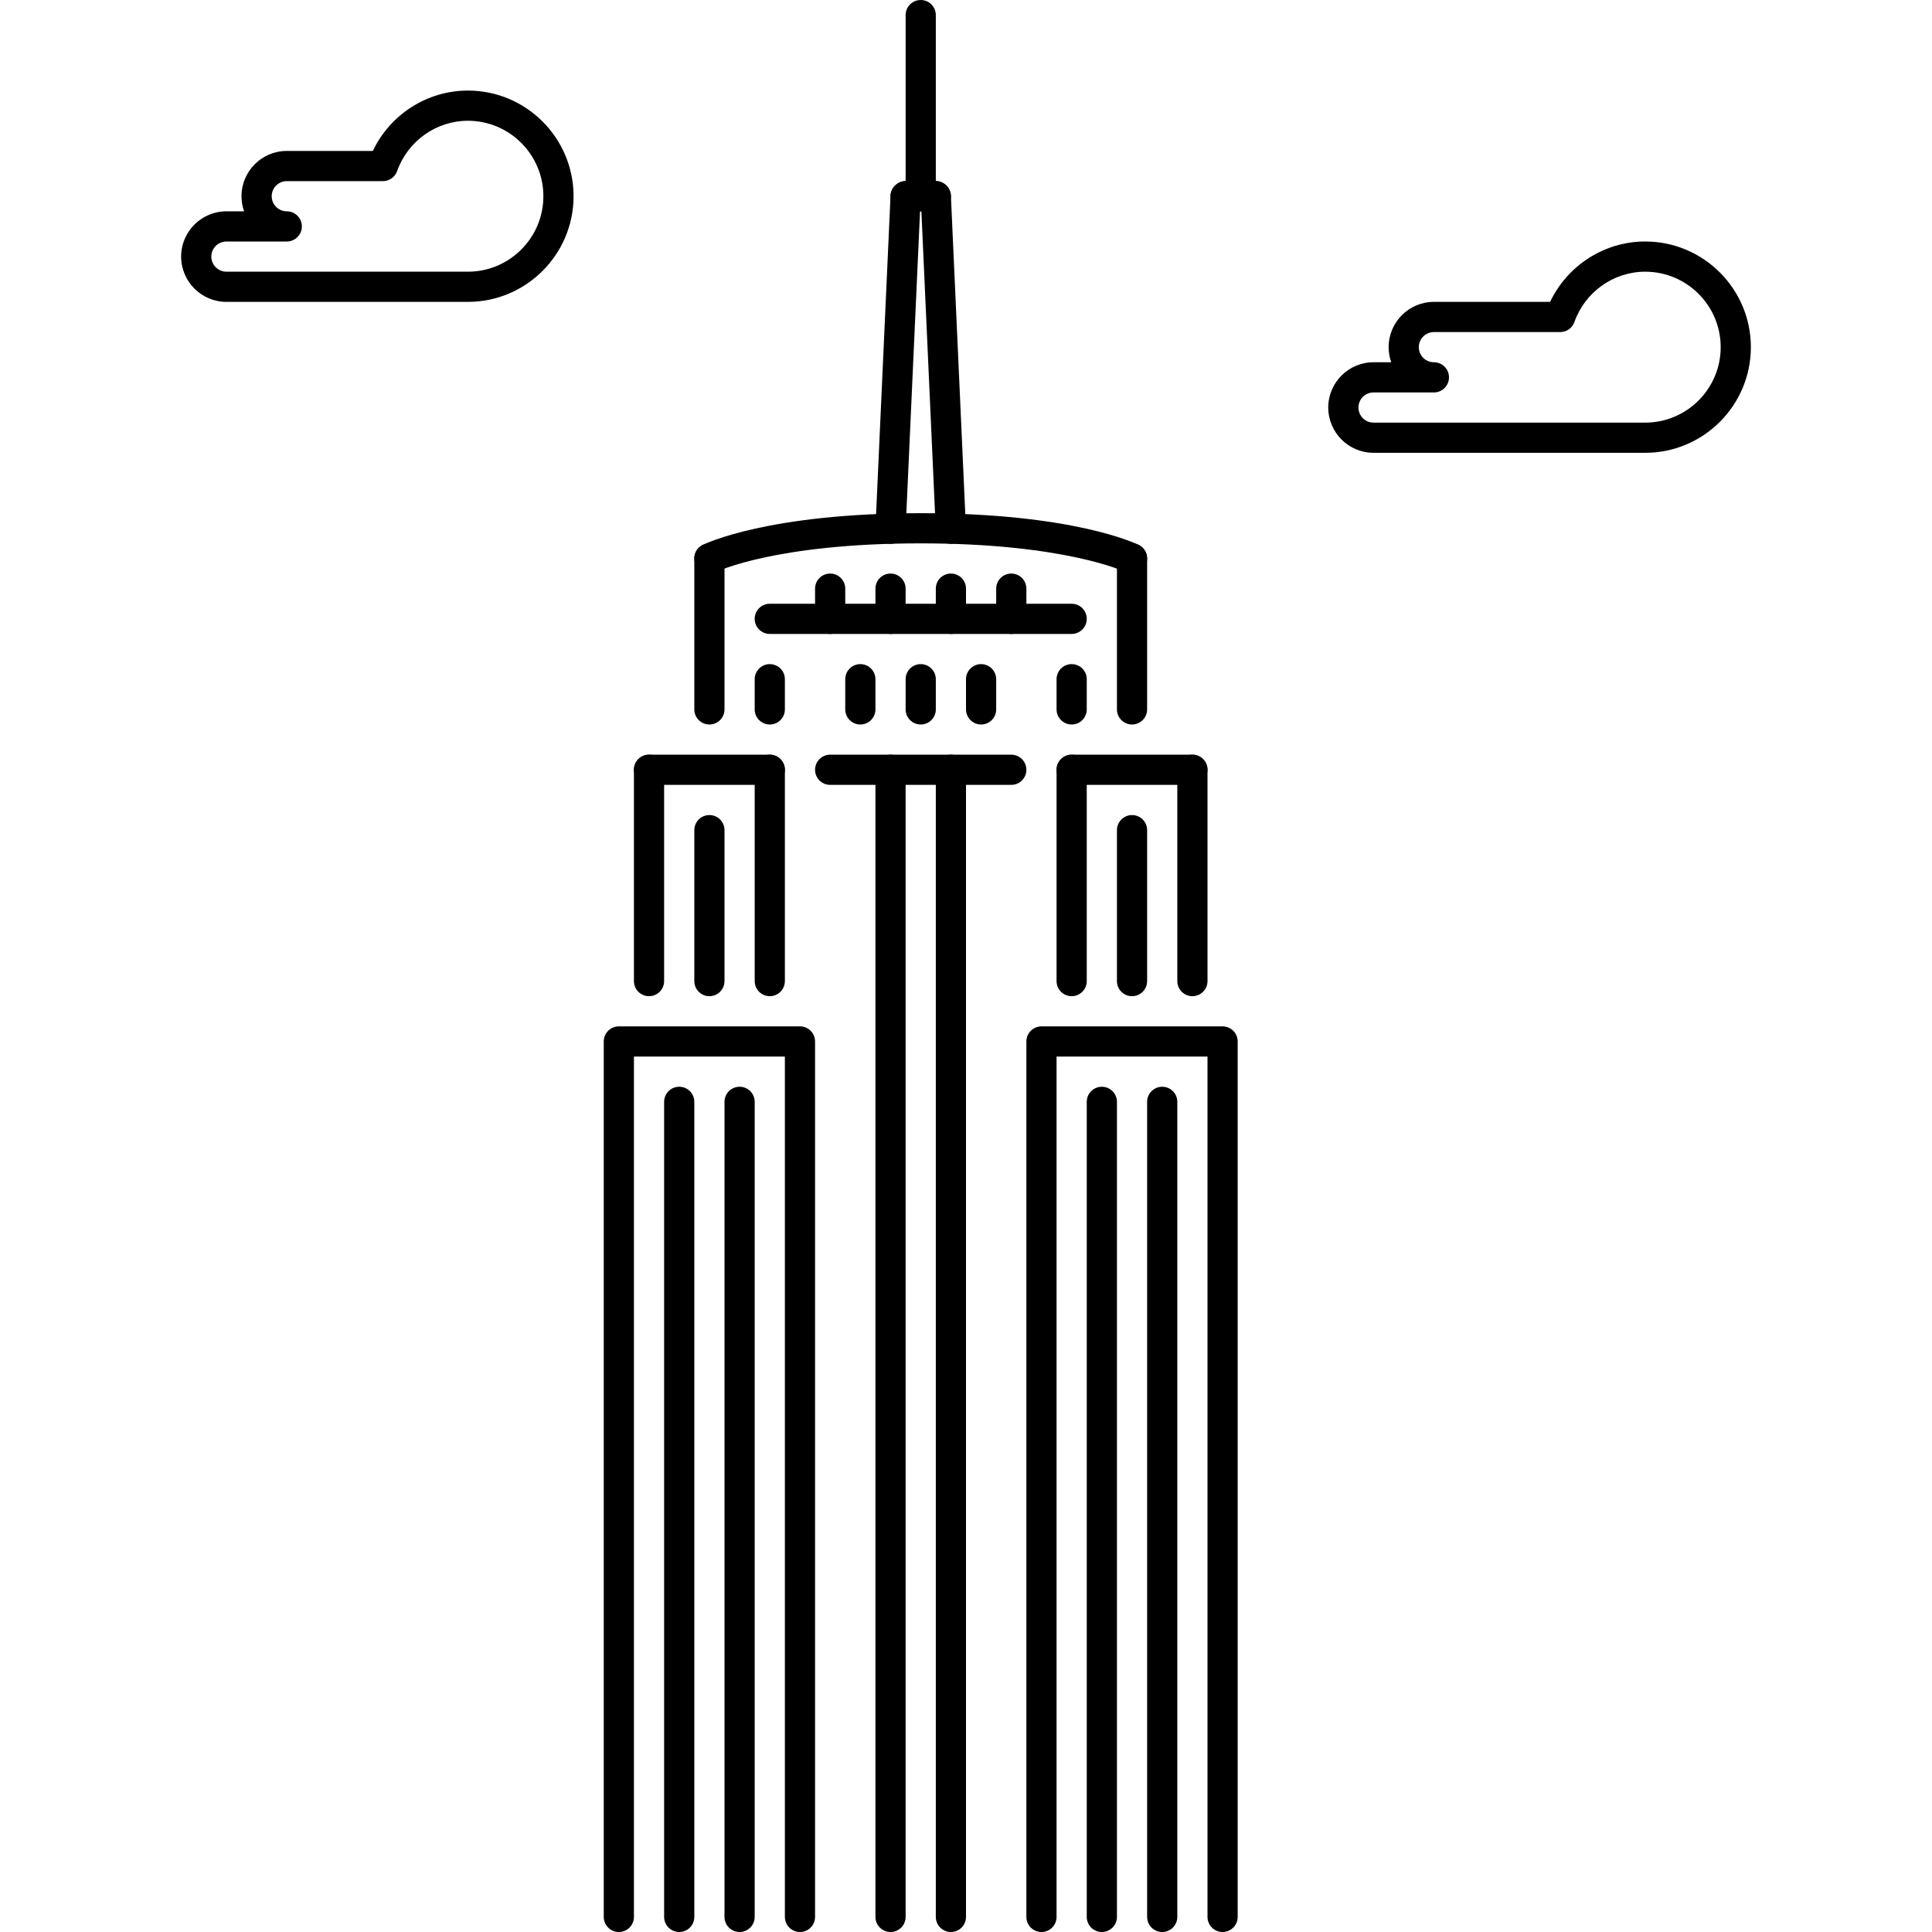 <?xml version="1.0" encoding="iso-8859-1"?>
<!-- Generator: Adobe Illustrator 19.0.0, SVG Export Plug-In . SVG Version: 6.00 Build 0)  -->
<svg version="1.1" id="Capa_1" xmlns="http://www.w3.org/2000/svg" xmlns:xlink="http://www.w3.org/1999/xlink" x="0px" y="0px"
	 viewBox="0 0 511.95 511.95" style="enable-background:new 0 0 511.95 511.95;" xml:space="preserve">
<g>
	<g>
		<path d="M211.98,271.973h-47.995c-2.211,0-4,1.789-4,4V507.95c0,2.211,1.789,4,4,4c2.21,0,3.999-1.789,3.999-4V279.973h39.996
			V507.95c0,2.211,1.789,4,4,4s3.999-1.789,3.999-4V275.973C215.979,273.762,214.191,271.973,211.98,271.973z"/>
	</g>
</g>
<g>
	<g>
		<path d="M323.969,271.973h-47.995c-2.211,0-4,1.789-4,4V507.95c0,2.211,1.789,4,4,4c2.21,0,3.999-1.789,3.999-4V279.973h39.996
			V507.95c0,2.211,1.789,4,4,4c2.21,0,3.999-1.789,3.999-4V275.973C327.968,273.762,326.179,271.973,323.969,271.973z"/>
	</g>
</g>
<g>
	<g>
		<path d="M171.984,199.98c-2.211,0-4,1.79-4,4v55.995c0,2.21,1.789,3.999,4,3.999s3.999-1.789,3.999-3.999V203.98
			C175.983,201.769,174.195,199.98,171.984,199.98z"/>
	</g>
</g>
<g>
	<g>
		<path d="M203.981,199.98h-31.997c-2.211,0-4,1.79-4,4c0,2.211,1.789,4,4,4h31.997c2.21,0,3.999-1.789,3.999-4
			S206.191,199.98,203.981,199.98z"/>
	</g>
</g>
<g>
	<g>
		<path d="M203.981,199.98c-2.211,0-4,1.79-4,4v55.995c0,2.21,1.789,3.999,4,3.999c2.21,0,3.999-1.789,3.999-3.999V203.98
			C207.98,201.769,206.191,199.98,203.981,199.98z"/>
	</g>
</g>
<g>
	<g>
		<path d="M283.973,199.98c-2.211,0-4,1.79-4,4v55.995c0,2.21,1.789,3.999,4,3.999c2.21,0,3.999-1.789,3.999-3.999V203.98
			C287.972,201.769,286.183,199.98,283.973,199.98z"/>
	</g>
</g>
<g>
	<g>
		<path d="M315.97,199.98h-31.997c-2.211,0-4,1.79-4,4c0,2.211,1.789,4,4,4h31.997c2.21,0,3.999-1.789,3.999-4
			S318.18,199.98,315.97,199.98z"/>
	</g>
</g>
<g>
	<g>
		<path d="M315.97,199.98c-2.211,0-4,1.79-4,4v55.995c0,2.21,1.789,3.999,4,3.999c2.21,0,3.999-1.789,3.999-3.999V203.98
			C319.969,201.769,318.18,199.98,315.97,199.98z"/>
	</g>
</g>
<g>
	<g>
		<path d="M179.983,287.972c-2.211,0-4,1.788-4,3.999V507.95c0,2.211,1.789,4,4,4s4-1.789,4-4V291.971
			C183.983,289.76,182.194,287.972,179.983,287.972z"/>
	</g>
</g>
<g>
	<g>
		<path d="M195.981,287.972c-2.21,0-3.999,1.788-3.999,3.999V507.95c0,2.211,1.789,4,3.999,4c2.211,0,4-1.789,4-4V291.971
			C199.981,289.76,198.192,287.972,195.981,287.972z"/>
	</g>
</g>
<g>
	<g>
		<path d="M291.972,287.972c-2.211,0-4,1.788-4,3.999V507.95c0,2.211,1.789,4,4,4s4-1.789,4-4V291.971
			C295.972,289.76,294.183,287.972,291.972,287.972z"/>
	</g>
</g>
<g>
	<g>
		<path d="M307.97,287.972c-2.211,0-3.999,1.788-3.999,3.999V507.95c0,2.211,1.788,4,3.999,4s4-1.789,4-4V291.971
			C311.97,289.76,310.181,287.972,307.97,287.972z"/>
	</g>
</g>
<g>
	<g>
		<path d="M235.977,199.98c-2.21,0-3.999,1.79-3.999,4v303.97c0,2.211,1.789,4,3.999,4c2.211,0,4-1.789,4-4V203.98
			C239.977,201.769,238.188,199.98,235.977,199.98z"/>
	</g>
</g>
<g>
	<g>
		<path d="M251.976,199.98c-2.211,0-4,1.79-4,4v303.97c0,2.211,1.789,4,4,4s3.999-1.789,3.999-4V203.98
			C255.975,201.769,254.187,199.98,251.976,199.98z"/>
	</g>
</g>
<g>
	<g>
		<path d="M187.982,215.978c-2.211,0-3.999,1.79-3.999,4v39.997c0,2.21,1.788,3.999,3.999,3.999s4-1.789,4-3.999v-39.997
			C191.982,217.767,190.193,215.978,187.982,215.978z"/>
	</g>
</g>
<g>
	<g>
		<path d="M299.971,215.978c-2.211,0-3.999,1.79-3.999,4v39.997c0,2.21,1.788,3.999,3.999,3.999s4-1.789,4-3.999v-39.997
			C303.971,217.767,302.182,215.978,299.971,215.978z"/>
	</g>
</g>
<g>
	<g>
		<path d="M267.974,199.98h-47.995c-2.211,0-4,1.79-4,4c0,2.211,1.789,4,4,4h47.995c2.211,0,4-1.789,4-4
			S270.185,199.98,267.974,199.98z"/>
	</g>
</g>
<g>
	<g>
		<path d="M187.982,143.985c-2.211,0-3.999,1.789-3.999,4v39.996c0,2.211,1.788,4,3.999,4s4-1.789,4-4v-39.996
			C191.982,145.774,190.193,143.985,187.982,143.985z"/>
	</g>
</g>
<g>
	<g>
		<path d="M299.971,143.985c-2.211,0-3.999,1.789-3.999,4v39.996c0,2.211,1.788,4,3.999,4s4-1.789,4-4v-39.996
			C303.971,145.774,302.182,143.985,299.971,143.985z"/>
	</g>
</g>
<g>
	<g>
		<path d="M301.76,144.407c-0.687-0.344-17.304-8.421-57.783-8.421c-40.476,0-57.096,8.077-57.784,8.421
			c-1.976,0.988-2.776,3.39-1.788,5.367c0.991,1.977,3.393,2.766,5.366,1.789c0.152-0.078,15.6-7.578,54.206-7.578
			c38.246,0,54.072,7.512,54.205,7.578c0.57,0.285,1.18,0.422,1.789,0.422c1.469,0,2.875-0.808,3.578-2.211
			C304.532,147.798,303.737,145.395,301.76,144.407z"/>
	</g>
</g>
<g>
	<g>
		<path d="M283.973,159.985h-79.992c-2.211,0-4,1.789-4,3.999c0,2.211,1.789,4,4,4h79.992c2.21,0,3.999-1.789,3.999-4
			C287.972,161.774,286.183,159.985,283.973,159.985z"/>
	</g>
</g>
<g>
	<g>
		<path d="M219.979,151.985c-2.211,0-4,1.789-4,4v7.999c0,2.211,1.789,4,4,4s4-1.789,4-4v-7.999
			C223.979,153.774,222.19,151.985,219.979,151.985z"/>
	</g>
</g>
<g>
	<g>
		<path d="M235.977,151.985c-2.21,0-3.999,1.789-3.999,4v7.999c0,2.211,1.789,4,3.999,4c2.211,0,4-1.789,4-4v-7.999
			C239.977,153.774,238.188,151.985,235.977,151.985z"/>
	</g>
</g>
<g>
	<g>
		<path d="M251.976,151.985c-2.211,0-4,1.789-4,4v7.999c0,2.211,1.789,4,4,4s3.999-1.789,3.999-4v-7.999
			C255.975,153.774,254.187,151.985,251.976,151.985z"/>
	</g>
</g>
<g>
	<g>
		<path d="M267.974,151.985c-2.211,0-3.999,1.789-3.999,4v7.999c0,2.211,1.788,4,3.999,4s4-1.789,4-4v-7.999
			C271.974,153.774,270.185,151.985,267.974,151.985z"/>
	</g>
</g>
<g>
	<g>
		<path d="M227.978,175.982c-2.211,0-3.999,1.789-3.999,4v7.999c0,2.211,1.788,4,3.999,4s4-1.789,4-4v-7.999
			C231.978,177.771,230.189,175.982,227.978,175.982z"/>
	</g>
</g>
<g>
	<g>
		<path d="M203.981,175.982c-2.211,0-4,1.789-4,4v7.999c0,2.211,1.789,4,4,4c2.21,0,3.999-1.789,3.999-4v-7.999
			C207.98,177.771,206.191,175.982,203.981,175.982z"/>
	</g>
</g>
<g>
	<g>
		<path d="M259.975,175.982c-2.211,0-4,1.789-4,4v7.999c0,2.211,1.789,4,4,4s4-1.789,4-4v-7.999
			C263.975,177.771,262.186,175.982,259.975,175.982z"/>
	</g>
</g>
<g>
	<g>
		<path d="M283.973,175.982c-2.211,0-4,1.789-4,4v7.999c0,2.211,1.789,4,4,4c2.21,0,3.999-1.789,3.999-4v-7.999
			C287.972,177.771,286.183,175.982,283.973,175.982z"/>
	</g>
</g>
<g>
	<g>
		<path d="M243.977,175.982c-2.211,0-4,1.789-4,4v7.999c0,2.211,1.789,4,4,4c2.21,0,3.999-1.789,3.999-4v-7.999
			C247.976,177.771,246.187,175.982,243.977,175.982z"/>
	</g>
</g>
<g>
	<g>
		<path d="M240.157,47.999c-1.965-0.16-4.074,1.606-4.176,3.816l-3.999,88.101c-0.102,2.207,1.609,4.073,3.815,4.175
			c0.059,0.004,0.122,0.004,0.184,0.004c2.125,0,3.894-1.671,3.992-3.82l4-88.101C244.075,49.968,242.364,48.101,240.157,47.999z"/>
	</g>
</g>
<g>
	<g>
		<path d="M247.976,47.995h-7.999c-2.211,0-4,1.789-4,4s1.789,4,4,4h7.999c2.211,0,4-1.789,4-4S250.187,47.995,247.976,47.995z"/>
	</g>
</g>
<g>
	<g>
		<path d="M251.972,51.816c-0.102-2.207-2.184-4-4.176-3.816c-2.207,0.101-3.917,1.968-3.815,4.175l3.983,88.101
			c0.097,2.144,1.867,3.819,3.992,3.819c0.063,0,0.125,0,0.184-0.003c2.207-0.102,3.917-1.968,3.815-4.175L251.972,51.816z"/>
	</g>
</g>
<g>
	<g>
		<path d="M243.977,0c-2.211,0-4,1.789-4,3.999v47.996c0,2.211,1.789,4,4,4c2.21,0,3.999-1.79,3.999-4V3.999
			C247.976,1.789,246.187,0,243.977,0z"/>
	</g>
</g>
<g>
	<g>
		<path d="M123.989,23.997c-10.8,0-20.595,6.324-25.197,15.999H75.993c-6.616,0-11.998,5.382-11.998,11.999
			c0,1.403,0.243,2.75,0.684,4h-4.684c-6.616,0-11.999,5.382-11.999,11.999c0,6.616,5.383,11.999,11.999,11.999h63.994
			c15.435,0,27.997-12.562,27.997-27.998C151.986,36.559,139.425,23.997,123.989,23.997z M123.989,71.994H59.995
			c-2.207,0-3.999-1.793-3.999-4c0-2.207,1.792-4,3.999-4v0.001h15.998c2.211,0,4-1.789,4-3.999c0-2.211-1.789-4-4-4
			c-2.206,0-3.999-1.793-3.999-4c0-2.207,1.793-4,3.999-4h25.466c1.692,0,3.204-1.066,3.77-2.66
			c2.835-7.979,10.373-13.338,18.76-13.338c11.026,0,19.998,8.972,19.998,19.998S135.015,71.994,123.989,71.994z"/>
	</g>
</g>
<g>
	<g>
		<path d="M435.957,63.993c-10.811,0-20.606,6.324-25.2,15.999h-30.794c-6.616,0-11.999,5.382-11.999,11.999
			c0,1.402,0.243,2.75,0.688,4h-4.688c-6.616,0-11.998,5.382-11.998,11.999c0,6.616,5.382,11.999,11.998,11.999h71.993
			c15.437,0,27.997-12.562,27.997-27.998S451.394,63.993,435.957,63.993z M435.957,111.99h-71.993c-2.202,0-3.999-1.793-3.999-4
			c0-2.207,1.797-4,3.999-4v0.001h15.998c2.211,0,3.999-1.789,3.999-3.999c0-2.211-1.788-4-3.999-4c-2.203,0-3.999-1.793-3.999-4
			c0-2.207,1.796-4,3.999-4h33.466c1.696,0,3.203-1.066,3.765-2.664c2.828-7.975,10.374-13.334,18.764-13.334
			c11.03,0,19.998,8.972,19.998,19.998S446.987,111.99,435.957,111.99z"/>
	</g>
</g>
<g>
</g>
<g>
</g>
<g>
</g>
<g>
</g>
<g>
</g>
<g>
</g>
<g>
</g>
<g>
</g>
<g>
</g>
<g>
</g>
<g>
</g>
<g>
</g>
<g>
</g>
<g>
</g>
<g>
</g>
</svg>
